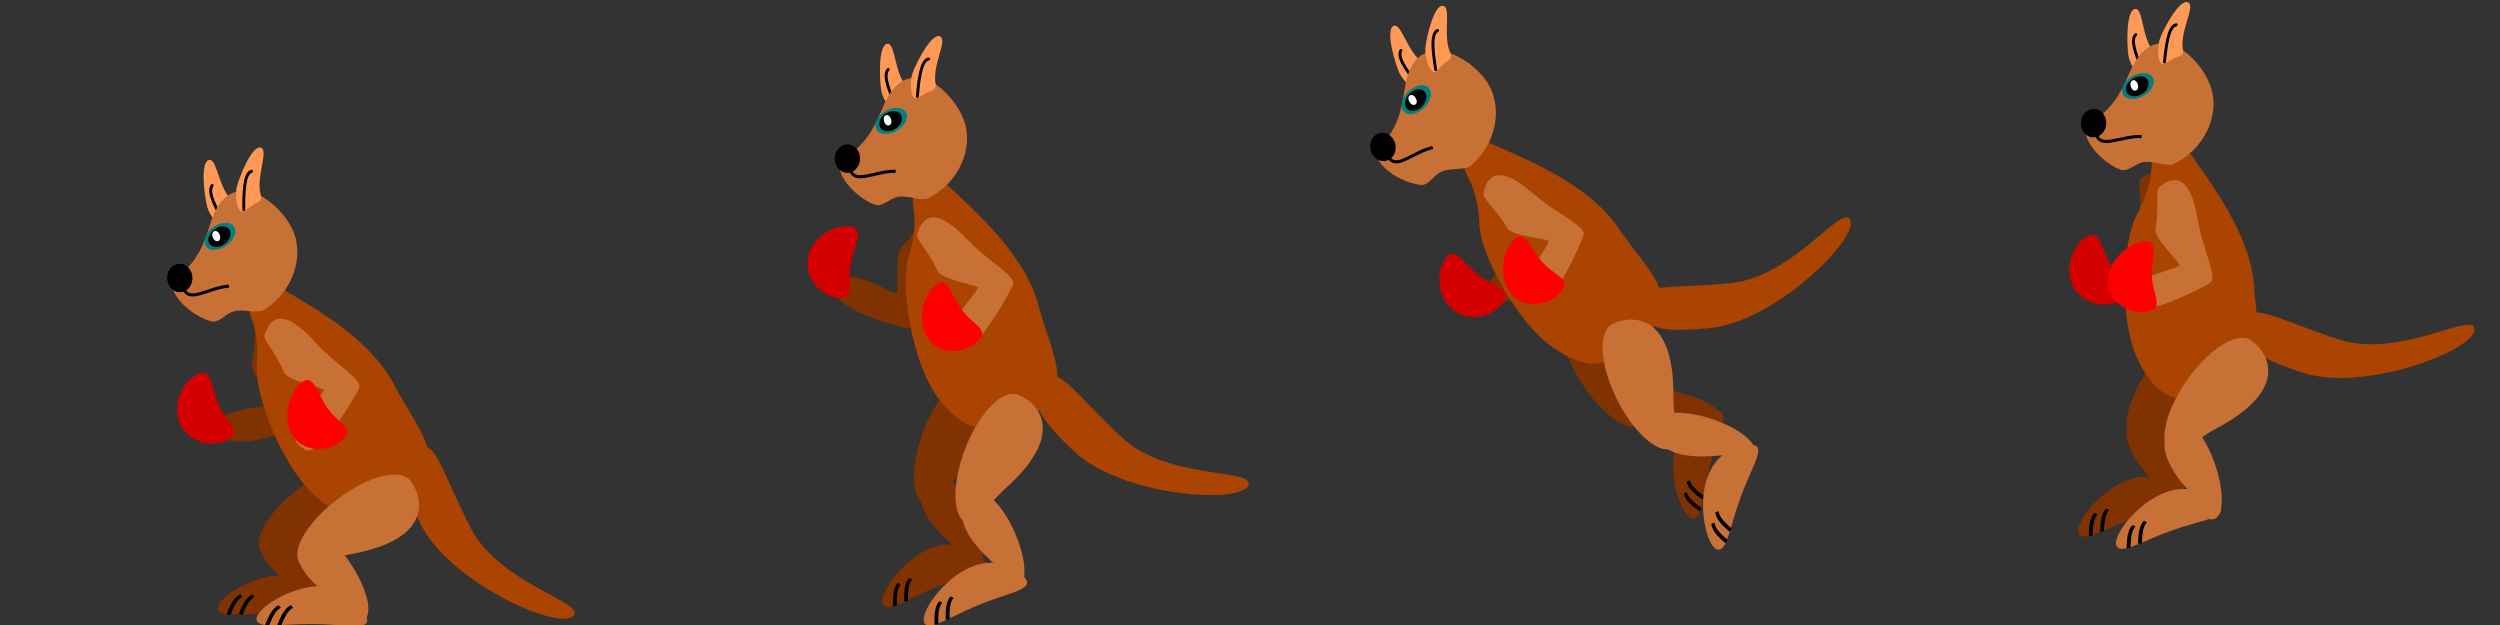 <?xml version="1.0" encoding="UTF-8" standalone="no"?>
<!-- Created with Inkscape (http://www.inkscape.org/) -->

<svg
   xmlns:dc="http://purl.org/dc/elements/1.1/"
   xmlns:cc="http://creativecommons.org/ns#"
   xmlns:rdf="http://www.w3.org/1999/02/22-rdf-syntax-ns#"
   xmlns:svg="http://www.w3.org/2000/svg"
   xmlns="http://www.w3.org/2000/svg"
   xmlns:xlink="http://www.w3.org/1999/xlink"
   xmlns:sodipodi="http://sodipodi.sourceforge.net/DTD/sodipodi-0.dtd"
   xmlns:inkscape="http://www.inkscape.org/namespaces/inkscape"
   width="512"
   height="128"
   viewBox="0 0 512 128"
   id="svg3343"
   version="1.1"
   inkscape:version="0.91 r13725"
   sodipodi:docname="kangaroo_run_128x128_final.svg"
   inkscape:export-filename="C:\dev\kelly\libgdx\kelly\resources\raw\actors\enemies\sheets\kangaroo\kangaroo_128x128.png"
   inkscape:export-xdpi="90"
   inkscape:export-ydpi="90">
  <rect x="0" y="0" width="512" height="128" fill="#333333" stroke="none"/>
  <defs
     id="defs3345">
    <linearGradient
       inkscape:collect="always"
       id="linearGradient4258">
      <stop
         id="stop4262"
         offset="0"
         style="stop-color:#ff5354;stop-opacity:1" />
      <stop
         id="stop4260"
         offset="1"
         style="stop-color:#ffe1bd;stop-opacity:1;" />
    </linearGradient>
    <linearGradient
       inkscape:collect="always"
       xlink:href="#linearGradient4258"
       id="linearGradient4600"
       x1="110.357"
       y1="872.184"
       x2="101.18"
       y2="866.562"
       gradientUnits="userSpaceOnUse"
       gradientTransform="matrix(1.071,0,0,1.72,124.964,-629.348)" />
  </defs>
  <sodipodi:namedview
     id="base"
     pagecolor="#ffffff"
     bordercolor="#666666"
     borderopacity="1.0"
     inkscape:pageopacity="0.0"
     inkscape:pageshadow="2"
     inkscape:zoom="1"
     inkscape:cx="424.22396"
     inkscape:cy="74.837196"
     inkscape:document-units="px"
     inkscape:current-layer="layer1"
     showgrid="false"
     units="px"
     showborder="true"
     inkscape:window-width="1366"
     inkscape:window-height="705"
     inkscape:window-x="-8"
     inkscape:window-y="-8"
     inkscape:window-maximized="1"
     inkscape:showpageshadow="false"
     borderlayer="true" />
  <g
     inkscape:label="Layer 1"
     inkscape:groupmode="layer"
     id="layer1"
     transform="translate(0,-924.362)">
    <path
       inkscape:transform-center-y="3.5658756"
       inkscape:transform-center-x="-19.005899"
       sodipodi:nodetypes="sssss"
       inkscape:connector-curvature="0"
       id="path4590"
       d="m 479.149,993.923 c 12.452,4.039 28.049,-6.307 27.625,-1.967 -0.423,4.34 -22.7,12.781 -35.152,8.743 -12.452,-4.039 -11.918,-6.137 -11.494,-10.477 0.423,-4.34 6.57,-0.337 19.021,3.702 z"
       style="opacity:1;fill:#aa4400;fill-opacity:1;stroke:none;stroke-width:0.407;stroke-linecap:round;stroke-miterlimit:4;stroke-dasharray:none;stroke-opacity:1" />
    <g
       inkscape:transform-center-y="1.7782634"
       inkscape:transform-center-x="7.129716"
       id="g4592"
       transform="matrix(1.412,-0.52,0.408,1.108,-64.149,-103.207)"
       style="fill:#803300;fill-opacity:1">
      <path
         sodipodi:nodetypes="cscsc"
         inkscape:connector-curvature="0"
         id="path4594"
         d="m 59.494,1047.069 c 6e-6,1.813 -3.389,0.631 -7.571,0.631 -4.181,0 -7.498,0.93 -7.498,-0.884 -5e-6,-1.813 4.619,-5.683 8.8,-5.683 4.181,0 6.269,4.122 6.269,5.936 z"
         style="opacity:1;fill:#803300;fill-opacity:1;stroke:none;stroke-width:0.5;stroke-linecap:round;stroke-miterlimit:4;stroke-dasharray:none;stroke-opacity:1" />
      <path
         sodipodi:nodetypes="cc"
         inkscape:connector-curvature="0"
         id="path4596"
         d="m 45.867,1047.953 c 0.696,-2.343 1.224,-2.933 1.73,-3.284"
         style="fill:#803300;fill-opacity:1;fill-rule:evenodd;stroke:#000000;stroke-width:0.54;stroke-linecap:butt;stroke-linejoin:miter;stroke-miterlimit:4;stroke-dasharray:none;stroke-opacity:1" />
      <path
         style="fill:#803300;fill-opacity:1;fill-rule:evenodd;stroke:#000000;stroke-width:0.54;stroke-linecap:butt;stroke-linejoin:miter;stroke-miterlimit:4;stroke-dasharray:none;stroke-opacity:1"
         d="m 47.526,1047.953 c 0.696,-2.343 1.224,-2.933 1.73,-3.284"
         id="path4598"
         inkscape:connector-curvature="0"
         sodipodi:nodetypes="cc" />
    </g>
    <path
       style="opacity:1;fill:#803300;fill-opacity:1;stroke:none;stroke-width:0.5;stroke-linecap:round;stroke-miterlimit:4;stroke-dasharray:none;stroke-opacity:1"
       d="m 446.181,1009.6 c -6.716,3.568 -7.002,6.896 -9.503,4.85 -2.501,-2.046 -0.815,-8.831 3.764,-15.156 4.579,-6.325 10.153,-9.542 12.819,-7.748 2.922,1.966 8.822,9.604 -7.081,18.053 z"
       id="path4600"
       inkscape:connector-curvature="0"
       sodipodi:nodetypes="sssss"
       inkscape:transform-center-x="5.3304801"
       inkscape:transform-center-y="6.259888" />
    <path
       inkscape:transform-center-y="5.75"
       inkscape:transform-center-x="-2.75"
       sodipodi:nodetypes="sssss"
       inkscape:connector-curvature="0"
       id="path4602"
       d="m 440.565,1022.444 c 3.707,4.086 3.367,6.444 5.276,5.644 1.909,-0.799 1.903,-5.875 -0.014,-11.337 -1.917,-5.462 -4.953,-9.028 -6.929,-8.443 -2.165,0.642 -7.111,4.461 1.666,14.135 z"
       style="opacity:1;fill:#803300;fill-opacity:1;stroke:none;stroke-width:0.5;stroke-linecap:round;stroke-miterlimit:4;stroke-dasharray:none;stroke-opacity:1" />
    <path
       style="opacity:1;fill:#aa4400;fill-opacity:1;stroke:none;stroke-width:0.407;stroke-linecap:round;stroke-miterlimit:4;stroke-dasharray:none;stroke-opacity:1"
       d="m 96.377,1032.459 c 5.946,11.662 24.289,15.38 20.92,18.148 -3.369,2.769 -25.088,-7.02 -31.034,-18.682 -5.946,-11.662 -4.084,-12.768 -0.715,-15.537 3.369,-2.769 4.882,4.409 10.828,16.07 z"
       id="path5255"
       inkscape:connector-curvature="0"
       sodipodi:nodetypes="sssss"
       inkscape:transform-center-x="-12.403024"
       inkscape:transform-center-y="13.155426" />
    <g
       inkscape:transform-center-y="2.2560253"
       inkscape:transform-center-x="6.963726"
       id="g4271"
       transform="matrix(1.386,-0.585,0.46,1.088,-362.346,-64.871)"
       style="fill:#803300;fill-opacity:1">
      <path
         sodipodi:nodetypes="cscsc"
         inkscape:connector-curvature="0"
         id="path4273"
         d="m 59.494,1047.069 c 6e-6,1.813 -3.389,0.631 -7.571,0.631 -4.181,0 -7.498,0.93 -7.498,-0.884 -5e-6,-1.813 4.619,-5.683 8.8,-5.683 4.181,0 6.269,4.122 6.269,5.936 z"
         style="opacity:1;fill:#803300;fill-opacity:1;stroke:none;stroke-width:0.5;stroke-linecap:round;stroke-miterlimit:4;stroke-dasharray:none;stroke-opacity:1" />
      <path
         sodipodi:nodetypes="cc"
         inkscape:connector-curvature="0"
         id="path4275"
         d="m 45.867,1047.953 c 0.696,-2.343 1.224,-2.933 1.73,-3.284"
         style="fill:#803300;fill-opacity:1;fill-rule:evenodd;stroke:#000000;stroke-width:0.54;stroke-linecap:butt;stroke-linejoin:miter;stroke-miterlimit:4;stroke-dasharray:none;stroke-opacity:1" />
      <path
         style="fill:#803300;fill-opacity:1;fill-rule:evenodd;stroke:#000000;stroke-width:0.54;stroke-linecap:butt;stroke-linejoin:miter;stroke-miterlimit:4;stroke-dasharray:none;stroke-opacity:1"
         d="m 47.526,1047.953 c 0.696,-2.343 1.224,-2.933 1.73,-3.284"
         id="path4277"
         inkscape:connector-curvature="0"
         sodipodi:nodetypes="cc" />
    </g>
    <path
       style="opacity:1;fill:#803300;fill-opacity:1;stroke:none;stroke-width:0.5;stroke-linecap:round;stroke-miterlimit:4;stroke-dasharray:none;stroke-opacity:1"
       d="m 197.412,1020.661 c -5.657,5.083 -5.132,8.381 -8.052,6.999 -2.92,-1.382 -2.921,-8.374 -0.003,-15.616 2.919,-7.242 7.552,-11.709 10.572,-10.611 3.31,1.203 10.878,7.192 -2.517,19.228 z"
       id="path4279"
       inkscape:connector-curvature="0"
       sodipodi:nodetypes="sssss"
       inkscape:transform-center-x="3.3539988"
       inkscape:transform-center-y="7.6577587" />
    <path
       sodipodi:nodetypes="sssss"
       inkscape:connector-curvature="0"
       id="path4281"
       d="m 194.427,1035.419 c 4.068,3.727 3.946,6.106 5.774,5.134 1.828,-0.972 1.354,-6.025 -1.058,-11.287 -2.412,-5.262 -5.764,-8.534 -7.677,-7.768 -2.097,0.839 -6.67,5.097 2.962,13.921 z"
       style="opacity:1;fill:#803300;fill-opacity:1;stroke:none;stroke-width:0.5;stroke-linecap:round;stroke-miterlimit:4;stroke-dasharray:none;stroke-opacity:1" />
    <g
       transform="matrix(1.504,0,0,1.181,-22.188,-187.402)"
       id="g4184"
       style="fill:#803300;fill-opacity:1">
      <path
         style="opacity:1;fill:#803300;fill-opacity:1;stroke:none;stroke-width:0.5;stroke-linecap:round;stroke-miterlimit:4;stroke-dasharray:none;stroke-opacity:1"
         d="m 59.494,1047.069 c 6e-6,1.813 -3.389,0.631 -7.571,0.631 -4.181,0 -7.498,0.93 -7.498,-0.884 -5e-6,-1.813 4.619,-5.683 8.8,-5.683 4.181,0 6.269,4.122 6.269,5.936 z"
         id="path4186"
         inkscape:connector-curvature="0"
         sodipodi:nodetypes="cscsc" />
      <path
         style="fill:#803300;fill-opacity:1;fill-rule:evenodd;stroke:#000000;stroke-width:0.54;stroke-linecap:butt;stroke-linejoin:miter;stroke-miterlimit:4;stroke-dasharray:none;stroke-opacity:1"
         d="m 45.867,1047.953 c 0.696,-2.343 1.224,-2.933 1.73,-3.284"
         id="path4188"
         inkscape:connector-curvature="0"
         sodipodi:nodetypes="cc" />
      <path
         sodipodi:nodetypes="cc"
         inkscape:connector-curvature="0"
         id="path4190"
         d="m 47.526,1047.953 c 0.696,-2.343 1.224,-2.933 1.73,-3.284"
         style="fill:#803300;fill-opacity:1;fill-rule:evenodd;stroke:#000000;stroke-width:0.54;stroke-linecap:butt;stroke-linejoin:miter;stroke-miterlimit:4;stroke-dasharray:none;stroke-opacity:1" />
    </g>
    <path
       inkscape:transform-center-y="3.8516551"
       inkscape:transform-center-x="7.4188668"
       sodipodi:nodetypes="sssss"
       inkscape:connector-curvature="0"
       id="path4192"
       d="m 63.944,1035.653 c -7.481,1.37 -8.76,4.456 -10.525,1.75 -1.765,-2.706 1.893,-8.664 8.171,-13.308 6.277,-4.644 12.563,-6.025 14.562,-3.508 2.191,2.758 5.505,11.822 -12.208,15.067 z"
       style="opacity:1;fill:#803300;fill-opacity:1;stroke:none;stroke-width:0.5;stroke-linecap:round;stroke-miterlimit:4;stroke-dasharray:none;stroke-opacity:1" />
    <path
       style="opacity:1;fill:#803300;fill-opacity:1;stroke:none;stroke-width:0.5;stroke-linecap:round;stroke-miterlimit:4;stroke-dasharray:none;stroke-opacity:1"
       d="m 60.343,1044.683 c 4.561,3.105 4.782,5.476 6.451,4.252 1.669,-1.224 0.475,-6.157 -2.667,-11.018 -3.142,-4.861 -6.929,-7.618 -8.713,-6.586 -1.955,1.131 -5.869,6.002 4.929,13.352 z"
       id="path4194"
       inkscape:connector-curvature="0"
       sodipodi:nodetypes="sssss" />
    <path
       sodipodi:nodetypes="ssssssss"
       inkscape:connector-curvature="0"
       id="path5217"
       d="m 60.171,998.442 c 0.615,5.984 3.365,12.454 1.84,13.259 -1.22,0.644 -14.119,4.971 -15.972,2.178 -0.177,-0.268 -1.603,-3.353 0.275,-4.453 3.022,-1.77 9.962,-1.834 9.651,-2.502 -0.844,-1.813 -4.876,-6.466 -4.416,-8.407 1.004,-4.237 0.273,-7.905 1.288,-8.441 1.525,-0.805 6.106,-3.579 7.334,8.366 z"
       style="opacity:1;fill:#803300;fill-opacity:1;stroke:none;stroke-width:0.5;stroke-linecap:round;stroke-miterlimit:4;stroke-dasharray:none;stroke-opacity:1" />
    <path
       sodipodi:nodetypes="sssss"
       inkscape:connector-curvature="0"
       id="path5219"
       d="m 44.926,1007.546 c 1.725,3.707 4.789,5.275 1.647,6.934 -3.142,1.659 -7.938,0.448 -9.664,-3.259 -1.725,-3.707 0.273,-8.505 3.416,-10.164 3.142,-1.659 2.876,2.783 4.601,6.489 z"
       style="opacity:1;fill:#d40000;fill-opacity:1;stroke:none;stroke-width:0.737;stroke-linecap:round;stroke-miterlimit:4;stroke-dasharray:none;stroke-opacity:1" />
    <path
       style="opacity:1;fill:#aa4400;fill-opacity:1;stroke:none;stroke-width:0.5;stroke-linecap:round;stroke-miterlimit:4;stroke-dasharray:none;stroke-opacity:1"
       d="m 81.047,1003.82 c 6.186,11.172 10.328,13.993 2.468,22.946 -7.623,4.41 -11.462,5.206 -18.082,-0.072 -7.652,-6.1 -13.269,-21.709 -12.841,-27.188 1.079,-13.814 -6.075,-10.269 3.092,-17.207 8.64,5.034 20.652,11.652 25.362,21.52 z"
       id="path5200"
       inkscape:connector-curvature="0"
       sodipodi:nodetypes="ccsscc" />
    <g
       id="g4196"
       transform="matrix(1.109,0,0,1.181,-7.097,-166.478)">
      <path
         sodipodi:nodetypes="cscsc"
         inkscape:connector-curvature="0"
         id="path5180"
         d="m 49.432,958.565 c 0.402,1.266 -0.2,0.596 -1.28,3.609 -0.654,1.824 -2.98,-0.896 -3.477,-2.623 -0.498,-1.726 -1.345,-7.632 0.255,-8.139 1.6,-0.507 1.825,5.231 4.503,7.153 z"
         style="opacity:1;fill:#ff9955;fill-opacity:1;stroke:none;stroke-width:0.41;stroke-miterlimit:4;stroke-dasharray:none;stroke-opacity:1" />
      <path
         sodipodi:nodetypes="cc"
         inkscape:connector-curvature="0"
         id="path5182"
         d="m 47.797,962.22 c -1.169,-1.933 -3.263,-5.238 -2.203,-6.396"
         style="fill:#ff9955;fill-opacity:1;fill-rule:evenodd;stroke:#000000;stroke-width:0.536;stroke-linecap:round;stroke-linejoin:miter;stroke-miterlimit:4;stroke-dasharray:none;stroke-opacity:1" />
      <path
         sodipodi:nodetypes="sssssss"
         inkscape:connector-curvature="0"
         id="path4391"
         d="m 38.784,972.037 c -1.97,1.405 1.745,5.99 6.571,7.329 1.516,0.421 2.699,-1.394 4.276,-1.735 1.978,-0.428 4.3,0.472 5.531,-0.24 5.331,-3.084 7.636,-9.42 5.147,-14.151 -2.489,-4.731 -10.342,-10.183 -14.159,-2.981 -1.674,3.158 -1.699,7.736 -7.364,11.777 z"
         style="opacity:1;fill:#c87137;fill-opacity:1;stroke:none;stroke-width:0.5;stroke-linecap:round;stroke-miterlimit:4;stroke-dasharray:none;stroke-opacity:1" />
      <g
         transform="matrix(0.921,-0.533,0.508,0.966,-483.813,72.964)"
         id="g5141">
        <ellipse
           style="opacity:1;fill:#008080;fill-opacity:1;stroke:none;stroke-width:1;stroke-miterlimit:4;stroke-dasharray:none;stroke-opacity:1"
           id="ellipse5254"
           cx="51.537"
           cy="951.501"
           rx="2.916"
           ry="1.835" />
        <ellipse
           ry="1.455"
           rx="2.081"
           cy="951.501"
           cx="51.428"
           id="ellipse5256"
           style="opacity:1;fill:#000000;fill-opacity:1;stroke:none;stroke-width:1;stroke-miterlimit:4;stroke-dasharray:none;stroke-opacity:1" />
        <ellipse
           style="opacity:1;fill:#ffffff;fill-opacity:1;stroke:none;stroke-width:1;stroke-miterlimit:4;stroke-dasharray:none;stroke-opacity:1"
           id="ellipse5258"
           cx="50.992"
           cy="951.153"
           rx="0.628"
           ry="0.854" />
      </g>
      <ellipse
         transform="matrix(0.866,-0.501,0.466,0.885,0,0)"
         ry="2.182"
         rx="2.09"
         cy="861.579"
         cx="-417.892"
         id="path5146"
         style="opacity:1;fill:#000000;fill-opacity:1;stroke:#000000;stroke-width:0.539;stroke-linecap:round;stroke-miterlimit:4;stroke-dasharray:none;stroke-opacity:1" />
      <path
         style="opacity:1;fill:#ff9955;fill-opacity:1;stroke:none;stroke-width:0.41;stroke-miterlimit:4;stroke-dasharray:none;stroke-opacity:1"
         d="m 54.67,957.844 c -0.313,1.294 -0.475,0.389 -2.935,2.313 -1.49,1.165 -2.047,-2.441 -1.577,-4.176 0.47,-1.735 2.796,-7.186 4.405,-6.707 1.608,0.479 -1.157,5.436 0.108,8.571 z"
         id="path5294"
         inkscape:connector-curvature="0"
         sodipodi:nodetypes="cscsc" />
      <path
         style="fill:none;fill-opacity:1;fill-rule:evenodd;stroke:#000000;stroke-width:0.536;stroke-linecap:round;stroke-linejoin:miter;stroke-miterlimit:4;stroke-dasharray:none;stroke-opacity:1"
         d="m 51.413,959.996 c 0.011,-2.289 -0.05,-6.257 1.438,-6.631"
         id="path5296"
         inkscape:connector-curvature="0"
         sodipodi:nodetypes="cc" />
      <path
         sodipodi:nodetypes="cc"
         inkscape:connector-curvature="0"
         id="path5198"
         d="m 40.431,973.967 c 1.174,2.115 4.575,-0.435 8.249,-0.691"
         style="fill:none;fill-rule:evenodd;stroke:#000000;stroke-width:0.539;stroke-linecap:butt;stroke-linejoin:miter;stroke-miterlimit:4;stroke-dasharray:none;stroke-opacity:1" />
    </g>
    <path
       style="opacity:1;fill:#c87137;fill-opacity:1;stroke:none;stroke-width:0.5;stroke-linecap:round;stroke-miterlimit:4;stroke-dasharray:none;stroke-opacity:1"
       d="m 64.544,994.441 c 3.913,4.357 9.709,7.624 9.027,9.324 -0.546,1.36 -7.744,13.753 -10.747,12.804 -0.288,-0.091 -3.137,-1.569 -2.36,-3.75 1.25,-3.508 6.429,-8.366 5.81,-8.685 -1.68,-0.865 -7.392,-1.791 -8.166,-3.66 -1.689,-4.082 -4.352,-6.508 -3.898,-7.64 0.682,-1.7 2.525,-7.09 10.335,1.607 z"
       id="path5203"
       inkscape:connector-curvature="0"
       sodipodi:nodetypes="ssssssss" />
    <path
       style="opacity:1;fill:#ff0000;fill-opacity:1;stroke:none;stroke-width:0.737;stroke-linecap:round;stroke-miterlimit:4;stroke-dasharray:none;stroke-opacity:1"
       d="m 67.163,1008.097 c 2.339,3.208 5.574,3.946 2.855,6.42 -2.719,2.474 -7.556,2.547 -9.895,-0.661 -2.339,-3.208 -1.295,-8.482 1.424,-10.956 2.719,-2.474 3.277,1.989 5.616,5.197 z"
       id="path5207"
       inkscape:connector-curvature="0"
       sodipodi:nodetypes="sssss" />
    <g
       id="g4179"
       transform="matrix(1.504,0,0,1.181,-14.289,-185.188)">
      <path
         sodipodi:nodetypes="cscsc"
         inkscape:connector-curvature="0"
         id="path5224"
         d="m 59.494,1047.069 c 6e-6,1.813 -3.389,0.631 -7.571,0.631 -4.181,0 -7.498,0.93 -7.498,-0.884 -5e-6,-1.813 4.619,-5.683 8.8,-5.683 4.181,0 6.269,4.122 6.269,5.936 z"
         style="opacity:1;fill:#c87137;fill-opacity:1;stroke:none;stroke-width:0.5;stroke-linecap:round;stroke-miterlimit:4;stroke-dasharray:none;stroke-opacity:1" />
      <path
         sodipodi:nodetypes="cc"
         inkscape:connector-curvature="0"
         id="path5227"
         d="m 45.867,1047.953 c 0.696,-2.343 1.224,-2.933 1.73,-3.284"
         style="fill:none;fill-rule:evenodd;stroke:#000000;stroke-width:0.54;stroke-linecap:butt;stroke-linejoin:miter;stroke-miterlimit:4;stroke-dasharray:none;stroke-opacity:1" />
      <path
         style="fill:none;fill-rule:evenodd;stroke:#000000;stroke-width:0.54;stroke-linecap:butt;stroke-linejoin:miter;stroke-miterlimit:4;stroke-dasharray:none;stroke-opacity:1"
         d="m 47.526,1047.953 c 0.696,-2.343 1.224,-2.933 1.73,-3.284"
         id="path5229"
         inkscape:connector-curvature="0"
         sodipodi:nodetypes="cc" />
    </g>
    <path
       style="opacity:1;fill:#c87137;fill-opacity:1;stroke:none;stroke-width:0.5;stroke-linecap:round;stroke-miterlimit:4;stroke-dasharray:none;stroke-opacity:1"
       d="m 71.844,1037.867 c -7.481,1.37 -8.76,4.456 -10.525,1.75 -1.765,-2.706 1.893,-8.664 8.171,-13.308 6.277,-4.644 12.563,-6.025 14.562,-3.509 2.191,2.758 5.505,11.822 -12.208,15.067 z"
       id="path6099"
       inkscape:connector-curvature="0"
       sodipodi:nodetypes="sssss"
       inkscape:transform-center-x="7.4188667"
       inkscape:transform-center-y="3.8516758" />
    <path
       sodipodi:nodetypes="sssss"
       inkscape:connector-curvature="0"
       id="path6102"
       d="m 68.243,1046.897 c 4.561,3.105 4.782,5.476 6.451,4.252 1.669,-1.224 0.475,-6.157 -2.667,-11.018 -3.142,-4.861 -6.929,-7.618 -8.713,-6.586 -1.955,1.131 -5.869,6.002 4.929,13.352 z"
       style="opacity:1;fill:#c87137;fill-opacity:1;stroke:none;stroke-width:0.5;stroke-linecap:round;stroke-miterlimit:4;stroke-dasharray:none;stroke-opacity:1" />
    <g
       id="g4625"
       inkscape:transform-center-x="9.4220497"
       inkscape:transform-center-y="6.1390336"
       transform="matrix(0.933,0.361,-0.361,0.933,364.24,-2.64)">
      <path
         inkscape:transform-center-y="-28.63372"
         inkscape:transform-center-x="23.929066"
         sodipodi:nodetypes="ssssssss"
         inkscape:connector-curvature="0"
         id="path4223"
         d="m 193.634,977.825 c -0.696,5.976 0.587,12.887 -1.077,13.343 -1.331,0.365 -14.861,1.794 -16.065,-1.334 -0.115,-0.3 -0.839,-3.62 1.233,-4.287 3.334,-1.073 10.123,0.368 9.964,-0.352 -0.431,-1.953 -3.359,-7.369 -2.49,-9.164 1.898,-3.919 1.979,-7.658 3.087,-7.961 1.663,-0.456 6.737,-2.171 5.348,9.756 z"
         style="opacity:1;fill:#803300;fill-opacity:1;stroke:none;stroke-width:0.5;stroke-linecap:round;stroke-miterlimit:4;stroke-dasharray:none;stroke-opacity:1" />
      <path
         inkscape:transform-center-y="-25.049419"
         inkscape:transform-center-x="35.709072"
         sodipodi:nodetypes="sssss"
         inkscape:connector-curvature="0"
         id="path4225"
         d="m 176.779,983.41 c 0.881,3.992 3.532,6.187 0.105,7.126 -3.427,0.939 -7.847,-1.283 -8.728,-5.275 -0.881,-3.992 2.11,-8.244 5.537,-9.182 3.427,-0.939 2.205,3.34 3.086,7.332 z"
         style="opacity:1;fill:#d40000;fill-opacity:1;stroke:none;stroke-width:0.737;stroke-linecap:round;stroke-miterlimit:4;stroke-dasharray:none;stroke-opacity:1" />
    </g>
    <path
       sodipodi:nodetypes="ccsscc"
       inkscape:connector-curvature="0"
       id="path4227"
       d="m 212.85,987.598 c 3.618,12.247 7.051,15.898 -2.562,22.936 -8.398,2.654 -12.317,2.599 -17.637,-3.988 -6.149,-7.613 -8.25,-24.068 -6.645,-29.324 4.046,-13.252 -3.705,-11.341 6.747,-16.128 7.344,6.786 17.637,15.85 20.097,26.504 z"
       style="opacity:1;fill:#aa4400;fill-opacity:1;stroke:none;stroke-width:0.5;stroke-linecap:round;stroke-miterlimit:4;stroke-dasharray:none;stroke-opacity:1"
       inkscape:transform-center-x="7.9920945"
       inkscape:transform-center-y="-21.76253" />
    <g
       transform="matrix(1.104,0.102,-0.108,1.176,234.791,-190.104)"
       id="g4229"
       inkscape:transform-center-x="5.380854"
       inkscape:transform-center-y="-11.372414">
      <path
         style="opacity:1;fill:#ff9955;fill-opacity:1;stroke:none;stroke-width:0.41;stroke-miterlimit:4;stroke-dasharray:none;stroke-opacity:1"
         d="m 49.432,958.565 c 0.402,1.266 -0.2,0.596 -1.28,3.609 -0.654,1.824 -2.98,-0.896 -3.477,-2.623 -0.498,-1.726 -1.345,-7.632 0.255,-8.139 1.6,-0.507 1.825,5.231 4.503,7.153 z"
         id="path4231"
         inkscape:connector-curvature="0"
         sodipodi:nodetypes="cscsc" />
      <path
         style="fill:#ff9955;fill-opacity:1;fill-rule:evenodd;stroke:#000000;stroke-width:0.536;stroke-linecap:round;stroke-linejoin:miter;stroke-miterlimit:4;stroke-dasharray:none;stroke-opacity:1"
         d="m 47.797,962.22 c -1.169,-1.933 -3.263,-5.238 -2.203,-6.396"
         id="path4233"
         inkscape:connector-curvature="0"
         sodipodi:nodetypes="cc" />
      <path
         style="opacity:1;fill:#c87137;fill-opacity:1;stroke:none;stroke-width:0.5;stroke-linecap:round;stroke-miterlimit:4;stroke-dasharray:none;stroke-opacity:1"
         d="m 38.784,972.037 c -1.97,1.405 1.745,5.99 6.571,7.329 1.516,0.421 2.699,-1.394 4.276,-1.735 1.978,-0.428 4.3,0.472 5.531,-0.24 5.331,-3.084 7.636,-9.42 5.147,-14.151 -2.489,-4.731 -10.342,-10.183 -14.159,-2.981 -1.674,3.158 -1.699,7.736 -7.364,11.777 z"
         id="path4235"
         inkscape:connector-curvature="0"
         sodipodi:nodetypes="sssssss" />
      <g
         id="g4237"
         transform="matrix(0.921,-0.533,0.508,0.966,-483.813,72.964)">
        <ellipse
           ry="1.835"
           rx="2.916"
           cy="951.501"
           cx="51.537"
           id="ellipse4239"
           style="opacity:1;fill:#008080;fill-opacity:1;stroke:none;stroke-width:1;stroke-miterlimit:4;stroke-dasharray:none;stroke-opacity:1" />
        <ellipse
           style="opacity:1;fill:#000000;fill-opacity:1;stroke:none;stroke-width:1;stroke-miterlimit:4;stroke-dasharray:none;stroke-opacity:1"
           id="ellipse4241"
           cx="51.428"
           cy="951.501"
           rx="2.081"
           ry="1.455" />
        <ellipse
           ry="0.854"
           rx="0.628"
           cy="951.153"
           cx="50.992"
           id="ellipse4243"
           style="opacity:1;fill:#ffffff;fill-opacity:1;stroke:none;stroke-width:1;stroke-miterlimit:4;stroke-dasharray:none;stroke-opacity:1" />
      </g>
      <ellipse
         style="opacity:1;fill:#000000;fill-opacity:1;stroke:#000000;stroke-width:0.539;stroke-linecap:round;stroke-miterlimit:4;stroke-dasharray:none;stroke-opacity:1"
         id="ellipse4245"
         cx="-417.892"
         cy="861.579"
         rx="2.09"
         ry="2.182"
         transform="matrix(0.866,-0.501,0.466,0.885,0,0)" />
      <path
         sodipodi:nodetypes="cscsc"
         inkscape:connector-curvature="0"
         id="path4247"
         d="m 54.67,957.844 c -0.313,1.294 -0.475,0.389 -2.935,2.313 -1.49,1.165 -2.047,-2.441 -1.577,-4.176 0.47,-1.735 2.796,-7.186 4.405,-6.707 1.608,0.479 -1.157,5.436 0.108,8.571 z"
         style="opacity:1;fill:#ff9955;fill-opacity:1;stroke:none;stroke-width:0.41;stroke-miterlimit:4;stroke-dasharray:none;stroke-opacity:1" />
      <path
         sodipodi:nodetypes="cc"
         inkscape:connector-curvature="0"
         id="path4249"
         d="m 51.413,959.996 c 0.011,-2.289 -0.05,-6.257 1.438,-6.631"
         style="fill:none;fill-opacity:1;fill-rule:evenodd;stroke:#000000;stroke-width:0.536;stroke-linecap:round;stroke-linejoin:miter;stroke-miterlimit:4;stroke-dasharray:none;stroke-opacity:1" />
      <path
         style="fill:none;fill-rule:evenodd;stroke:#000000;stroke-width:0.539;stroke-linecap:butt;stroke-linejoin:miter;stroke-miterlimit:4;stroke-dasharray:none;stroke-opacity:1"
         d="m 40.431,973.967 c 1.174,2.115 4.575,-0.435 8.249,-0.691"
         id="path4251"
         inkscape:connector-curvature="0"
         sodipodi:nodetypes="cc" />
    </g>
    <g
       id="g4651"
       inkscape:transform-center-x="-5.8478788"
       inkscape:transform-center-y="10.438113"
       transform="matrix(0.904,0.427,-0.427,0.904,433.45,11.069)">
      <path
         inkscape:transform-center-y="-25.985009"
         inkscape:transform-center-x="11.706814"
         style="opacity:1;fill:#c87137;fill-opacity:1;stroke:none;stroke-width:0.5;stroke-linecap:round;stroke-miterlimit:4;stroke-dasharray:none;stroke-opacity:1"
         d="m 198.409,970.948 c 5.457,2.125 12.103,2.427 12.261,4.252 0.126,1.46 -0.711,15.767 -3.82,16.274 -0.298,0.048 -3.508,0.014 -3.797,-2.283 -0.466,-3.695 1.967,-10.366 1.27,-10.371 -1.889,-0.015 -7.406,1.734 -8.939,0.414 -3.348,-2.882 -6.819,-3.846 -6.924,-5.061 -0.158,-1.825 -0.943,-7.467 9.949,-3.225 z"
         id="path4253"
         inkscape:connector-curvature="0"
         sodipodi:nodetypes="ssssssss" />
      <path
         inkscape:transform-center-y="-19.47593"
         inkscape:transform-center-x="15.267769"
         style="opacity:1;fill:#ff0000;fill-opacity:1;stroke:none;stroke-width:0.737;stroke-linecap:round;stroke-miterlimit:4;stroke-dasharray:none;stroke-opacity:1"
         d="m 203.592,984.495 c 3.534,1.809 6.755,1.009 5.442,4.443 -1.312,3.434 -5.596,5.68 -9.13,3.872 -3.534,-1.808 -4.981,-6.987 -3.669,-10.421 1.312,-3.434 3.822,0.298 7.356,2.106 z"
         id="path4255"
         inkscape:connector-curvature="0"
         sodipodi:nodetypes="sssss" />
    </g>
    <g
       transform="matrix(1.386,-0.585,0.46,1.088,-353.846,-61.121)"
       id="g4257"
       inkscape:transform-center-x="6.963726"
       inkscape:transform-center-y="2.2560253">
      <path
         style="opacity:1;fill:#c87137;fill-opacity:1;stroke:none;stroke-width:0.5;stroke-linecap:round;stroke-miterlimit:4;stroke-dasharray:none;stroke-opacity:1"
         d="m 59.494,1047.069 c 6e-6,1.813 -3.389,0.631 -7.571,0.631 -4.181,0 -7.498,0.93 -7.498,-0.884 -5e-6,-1.813 4.619,-5.683 8.8,-5.683 4.181,0 6.269,4.122 6.269,5.936 z"
         id="path4259"
         inkscape:connector-curvature="0"
         sodipodi:nodetypes="cscsc" />
      <path
         style="fill:none;fill-rule:evenodd;stroke:#000000;stroke-width:0.54;stroke-linecap:butt;stroke-linejoin:miter;stroke-miterlimit:4;stroke-dasharray:none;stroke-opacity:1"
         d="m 45.867,1047.953 c 0.696,-2.343 1.224,-2.933 1.73,-3.284"
         id="path4261"
         inkscape:connector-curvature="0"
         sodipodi:nodetypes="cc" />
      <path
         sodipodi:nodetypes="cc"
         inkscape:connector-curvature="0"
         id="path4263"
         d="m 47.526,1047.953 c 0.696,-2.343 1.224,-2.933 1.73,-3.284"
         style="fill:none;fill-rule:evenodd;stroke:#000000;stroke-width:0.54;stroke-linecap:butt;stroke-linejoin:miter;stroke-miterlimit:4;stroke-dasharray:none;stroke-opacity:1" />
    </g>
    <path
       inkscape:transform-center-y="7.6577587"
       inkscape:transform-center-x="3.3539988"
       sodipodi:nodetypes="sssss"
       inkscape:connector-curvature="0"
       id="path4265"
       d="m 205.912,1024.411 c -5.657,5.083 -5.132,8.381 -8.052,6.999 -2.92,-1.382 -2.921,-8.374 -0.003,-15.616 2.919,-7.242 7.552,-11.709 10.572,-10.611 3.31,1.203 10.878,7.192 -2.517,19.228 z"
       style="opacity:1;fill:#c87137;fill-opacity:1;stroke:none;stroke-width:0.5;stroke-linecap:round;stroke-miterlimit:4;stroke-dasharray:none;stroke-opacity:1" />
    <path
       style="opacity:1;fill:#c87137;fill-opacity:1;stroke:none;stroke-width:0.5;stroke-linecap:round;stroke-miterlimit:4;stroke-dasharray:none;stroke-opacity:1"
       d="m 202.927,1039.169 c 4.068,3.727 3.946,6.106 5.774,5.134 1.828,-0.972 1.354,-6.025 -1.058,-11.287 -2.412,-5.262 -5.764,-8.534 -7.677,-7.768 -2.097,0.839 -6.67,5.097 2.962,13.921 z"
       id="path4267"
       inkscape:connector-curvature="0"
       sodipodi:nodetypes="sssss" />
    <g
       style="fill:#803300;fill-opacity:1"
       transform="matrix(0.356,-1.462,1.147,0.279,-870.034,803.419)"
       id="g4345"
       inkscape:transform-center-x="2.6376656"
       inkscape:transform-center-y="7.809497">
      <path
         style="opacity:1;fill:#803300;fill-opacity:1;stroke:none;stroke-width:0.5;stroke-linecap:round;stroke-miterlimit:4;stroke-dasharray:none;stroke-opacity:1"
         d="m 59.494,1047.069 c 6e-6,1.813 -3.389,0.631 -7.571,0.631 -4.181,0 -7.498,0.93 -7.498,-0.884 -5e-6,-1.813 4.619,-5.683 8.8,-5.683 4.181,0 6.269,4.122 6.269,5.936 z"
         id="path4347"
         inkscape:connector-curvature="0"
         sodipodi:nodetypes="cscsc" />
      <path
         style="fill:#803300;fill-opacity:1;fill-rule:evenodd;stroke:#000000;stroke-width:0.54;stroke-linecap:butt;stroke-linejoin:miter;stroke-miterlimit:4;stroke-dasharray:none;stroke-opacity:1"
         d="m 45.867,1047.953 c 0.696,-2.343 1.224,-2.933 1.73,-3.284"
         id="path4349"
         inkscape:connector-curvature="0"
         sodipodi:nodetypes="cc" />
      <path
         sodipodi:nodetypes="cc"
         inkscape:connector-curvature="0"
         id="path4351"
         d="m 47.526,1047.953 c 0.696,-2.343 1.224,-2.933 1.73,-3.284"
         style="fill:#803300;fill-opacity:1;fill-rule:evenodd;stroke:#000000;stroke-width:0.54;stroke-linecap:butt;stroke-linejoin:miter;stroke-miterlimit:4;stroke-dasharray:none;stroke-opacity:1" />
    </g>
    <path
       inkscape:transform-center-y="7.8767228"
       inkscape:transform-center-x="-3.0426168"
       sodipodi:nodetypes="sssss"
       inkscape:connector-curvature="0"
       id="path4353"
       d="m 335.255,1000.872 c 0.71,7.572 3.672,9.116 0.821,10.637 -2.85,1.521 -8.465,-2.645 -12.542,-9.304 -4.076,-6.66 -4.902,-13.043 -2.22,-14.813 2.939,-1.941 12.258,-4.449 13.94,13.48 z"
       style="opacity:1;fill:#803300;fill-opacity:1;stroke:none;stroke-width:0.5;stroke-linecap:round;stroke-miterlimit:4;stroke-dasharray:none;stroke-opacity:1" />
    <path
       style="opacity:1;fill:#803300;fill-opacity:1;stroke:none;stroke-width:0.5;stroke-linecap:round;stroke-miterlimit:4;stroke-dasharray:none;stroke-opacity:1"
       d="m 345.327,1012.064 c 5.417,-1.045 7.255,0.47 7.564,-1.577 0.309,-2.047 -4.031,-4.678 -9.695,-5.877 -5.663,-1.199 -10.288,-0.457 -10.813,1.535 -0.576,2.184 0.118,8.393 12.944,5.918 z"
       id="path4355"
       inkscape:connector-curvature="0"
       sodipodi:nodetypes="sssss" />
    <g
       id="g4633"
       inkscape:transform-center-x="-3.1780638"
       inkscape:transform-center-y="11.740791"
       transform="matrix(0.93,-0.367,0.367,0.93,-332.022,178.702)">
      <g
         id="g4637"
         inkscape:transform-center-x="4.25"
         inkscape:transform-center-y="10.25">
        <path
           inkscape:transform-center-y="-19.259494"
           inkscape:transform-center-x="29.355513"
           sodipodi:nodetypes="ssssssss"
           inkscape:connector-curvature="0"
           id="path4359"
           d="m 310.403,968.716 c 1.319,5.87 4.814,11.968 3.395,12.948 -1.136,0.784 -13.432,6.607 -15.602,4.052 -0.208,-0.245 -1.988,-3.139 -0.253,-4.454 2.791,-2.115 9.675,-2.999 9.287,-3.627 -1.053,-1.701 -5.607,-5.844 -5.38,-7.825 0.496,-4.326 -0.664,-7.882 0.281,-8.534 1.419,-0.98 5.64,-4.276 8.272,7.44 z"
           style="opacity:1;fill:#803300;fill-opacity:1;stroke:none;stroke-width:0.5;stroke-linecap:round;stroke-miterlimit:4;stroke-dasharray:none;stroke-opacity:1" />
        <path
           inkscape:transform-center-y="-12.215564"
           inkscape:transform-center-x="41.144596"
           sodipodi:nodetypes="sssss"
           inkscape:connector-curvature="0"
           id="path4361"
           d="m 296.342,979.559 c 2.152,3.477 5.379,4.671 2.455,6.69 -2.924,2.019 -7.83,1.383 -9.981,-2.093 -2.152,-3.477 -0.735,-8.478 2.189,-10.496 2.924,-2.019 3.185,2.423 5.337,5.899 z"
           style="opacity:1;fill:#d40000;fill-opacity:1;stroke:none;stroke-width:0.737;stroke-linecap:round;stroke-miterlimit:4;stroke-dasharray:none;stroke-opacity:1" />
      </g>
    </g>
    <path
       inkscape:transform-center-y="-16.444541"
       inkscape:transform-center-x="14.926579"
       style="opacity:1;fill:#aa4400;fill-opacity:1;stroke:none;stroke-width:0.5;stroke-linecap:round;stroke-miterlimit:4;stroke-dasharray:none;stroke-opacity:1"
       d="m 331.769,971.587 c 7.464,10.362 11.91,12.673 5.165,22.493 -7.048,5.281 -10.765,6.525 -17.964,2.067 -8.32,-5.152 -15.743,-19.987 -15.966,-25.478 -0.562,-13.844 -7.247,-9.478 1.035,-17.452 9.175,3.977 21.886,9.128 27.73,18.369 z"
       id="path4363"
       inkscape:connector-curvature="0"
       sodipodi:nodetypes="ccsscc" />
    <g
       inkscape:transform-center-y="-10.057884"
       inkscape:transform-center-x="6.4718184"
       id="g4365"
       transform="matrix(1.096,-0.17,0.181,1.167,63.916,-172.977)">
      <path
         sodipodi:nodetypes="cscsc"
         inkscape:connector-curvature="0"
         id="path4367"
         d="m 49.432,958.565 c 0.402,1.266 -0.2,0.596 -1.28,3.609 -0.654,1.824 -2.98,-0.896 -3.477,-2.623 -0.498,-1.726 -1.345,-7.632 0.255,-8.139 1.6,-0.507 1.825,5.231 4.503,7.153 z"
         style="opacity:1;fill:#ff9955;fill-opacity:1;stroke:none;stroke-width:0.41;stroke-miterlimit:4;stroke-dasharray:none;stroke-opacity:1" />
      <path
         sodipodi:nodetypes="cc"
         inkscape:connector-curvature="0"
         id="path4369"
         d="m 47.797,962.22 c -1.169,-1.933 -3.263,-5.238 -2.203,-6.396"
         style="fill:#ff9955;fill-opacity:1;fill-rule:evenodd;stroke:#000000;stroke-width:0.536;stroke-linecap:round;stroke-linejoin:miter;stroke-miterlimit:4;stroke-dasharray:none;stroke-opacity:1" />
      <path
         sodipodi:nodetypes="sssssss"
         inkscape:connector-curvature="0"
         id="path4371"
         d="m 38.784,972.037 c -1.97,1.405 1.745,5.99 6.571,7.329 1.516,0.421 2.699,-1.394 4.276,-1.735 1.978,-0.428 4.3,0.472 5.531,-0.24 5.331,-3.084 7.636,-9.42 5.147,-14.151 -2.489,-4.731 -10.342,-10.183 -14.159,-2.981 -1.674,3.158 -1.699,7.736 -7.364,11.777 z"
         style="opacity:1;fill:#c87137;fill-opacity:1;stroke:none;stroke-width:0.5;stroke-linecap:round;stroke-miterlimit:4;stroke-dasharray:none;stroke-opacity:1" />
      <g
         transform="matrix(0.921,-0.533,0.508,0.966,-483.813,72.964)"
         id="g4373">
        <ellipse
           style="opacity:1;fill:#008080;fill-opacity:1;stroke:none;stroke-width:1;stroke-miterlimit:4;stroke-dasharray:none;stroke-opacity:1"
           id="ellipse4375"
           cx="51.537"
           cy="951.501"
           rx="2.916"
           ry="1.835" />
        <ellipse
           ry="1.455"
           rx="2.081"
           cy="951.501"
           cx="51.428"
           id="ellipse4377"
           style="opacity:1;fill:#000000;fill-opacity:1;stroke:none;stroke-width:1;stroke-miterlimit:4;stroke-dasharray:none;stroke-opacity:1" />
        <ellipse
           style="opacity:1;fill:#ffffff;fill-opacity:1;stroke:none;stroke-width:1;stroke-miterlimit:4;stroke-dasharray:none;stroke-opacity:1"
           id="ellipse4379"
           cx="50.992"
           cy="951.153"
           rx="0.628"
           ry="0.854" />
      </g>
      <ellipse
         transform="matrix(0.866,-0.501,0.466,0.885,0,0)"
         ry="2.182"
         rx="2.09"
         cy="861.579"
         cx="-417.892"
         id="ellipse4381"
         style="opacity:1;fill:#000000;fill-opacity:1;stroke:#000000;stroke-width:0.539;stroke-linecap:round;stroke-miterlimit:4;stroke-dasharray:none;stroke-opacity:1" />
      <path
         style="opacity:1;fill:#ff9955;fill-opacity:1;stroke:none;stroke-width:0.41;stroke-miterlimit:4;stroke-dasharray:none;stroke-opacity:1"
         d="m 54.67,957.844 c -0.313,1.294 -0.475,0.389 -2.935,2.313 -1.49,1.165 -2.047,-2.441 -1.577,-4.176 0.47,-1.735 2.796,-7.186 4.405,-6.707 1.608,0.479 -1.157,5.436 0.108,8.571 z"
         id="path4383"
         inkscape:connector-curvature="0"
         sodipodi:nodetypes="cscsc" />
      <path
         style="fill:none;fill-opacity:1;fill-rule:evenodd;stroke:#000000;stroke-width:0.536;stroke-linecap:round;stroke-linejoin:miter;stroke-miterlimit:4;stroke-dasharray:none;stroke-opacity:1"
         d="m 51.413,959.996 c 0.011,-2.289 -0.05,-6.257 1.438,-6.631"
         id="path4385"
         inkscape:connector-curvature="0"
         sodipodi:nodetypes="cc" />
      <path
         sodipodi:nodetypes="cc"
         inkscape:connector-curvature="0"
         id="path4387"
         d="m 40.431,973.967 c 1.174,2.115 4.575,-0.435 8.249,-0.691"
         style="fill:none;fill-rule:evenodd;stroke:#000000;stroke-width:0.539;stroke-linecap:butt;stroke-linejoin:miter;stroke-miterlimit:4;stroke-dasharray:none;stroke-opacity:1" />
    </g>
    <path
       inkscape:transform-center-y="-19.152849"
       inkscape:transform-center-x="20.935387"
       style="opacity:1;fill:#c87137;fill-opacity:1;stroke:none;stroke-width:0.5;stroke-linecap:round;stroke-miterlimit:4;stroke-dasharray:none;stroke-opacity:1"
       d="m 314.272,964.226 c 4.401,3.864 10.542,6.422 10.066,8.191 -0.381,1.415 -6.063,14.573 -9.157,13.985 -0.296,-0.056 -3.301,-1.187 -2.787,-3.444 0.827,-3.631 5.394,-9.068 4.742,-9.311 -1.77,-0.66 -7.552,-0.904 -8.541,-2.669 -2.16,-3.854 -5.092,-5.947 -4.775,-7.125 0.476,-1.769 1.669,-7.339 10.452,0.373 z"
       id="path4390"
       inkscape:connector-curvature="0"
       sodipodi:nodetypes="ssssssss" />
    <path
       inkscape:transform-center-y="-13.273005"
       inkscape:transform-center-x="20.137272"
       style="opacity:1;fill:#ff0000;fill-opacity:1;stroke:none;stroke-width:0.737;stroke-linecap:round;stroke-miterlimit:4;stroke-dasharray:none;stroke-opacity:1"
       d="m 316,978.183 c 2.702,2.909 6.002,3.259 3.594,6.037 -2.408,2.778 -7.201,3.423 -9.904,0.514 -2.702,-2.908 -2.29,-8.27 0.118,-11.047 2.408,-2.778 3.489,1.588 6.191,4.496 z"
       id="path4392"
       inkscape:connector-curvature="0"
       sodipodi:nodetypes="sssss" />
    <g
       inkscape:transform-center-y="7.6260086"
       inkscape:transform-center-x="2.9763823"
       id="g4394"
       transform="matrix(0.5,-1.419,1.114,0.393,-836.765,688.51)">
      <path
         sodipodi:nodetypes="cscsc"
         inkscape:connector-curvature="0"
         id="path4396"
         d="m 59.494,1047.069 c 6e-6,1.813 -3.389,0.631 -7.571,0.631 -4.181,0 -7.498,0.93 -7.498,-0.884 -5e-6,-1.813 4.619,-5.683 8.8,-5.683 4.181,0 6.269,4.122 6.269,5.936 z"
         style="opacity:1;fill:#c87137;fill-opacity:1;stroke:none;stroke-width:0.5;stroke-linecap:round;stroke-miterlimit:4;stroke-dasharray:none;stroke-opacity:1" />
      <path
         sodipodi:nodetypes="cc"
         inkscape:connector-curvature="0"
         id="path4398"
         d="m 45.867,1047.953 c 0.696,-2.343 1.224,-2.933 1.73,-3.284"
         style="fill:none;fill-rule:evenodd;stroke:#000000;stroke-width:0.54;stroke-linecap:butt;stroke-linejoin:miter;stroke-miterlimit:4;stroke-dasharray:none;stroke-opacity:1" />
      <path
         style="fill:none;fill-rule:evenodd;stroke:#000000;stroke-width:0.54;stroke-linecap:butt;stroke-linejoin:miter;stroke-miterlimit:4;stroke-dasharray:none;stroke-opacity:1"
         d="m 47.526,1047.953 c 0.696,-2.343 1.224,-2.933 1.73,-3.284"
         id="path4400"
         inkscape:connector-curvature="0"
         sodipodi:nodetypes="cc" />
    </g>
    <path
       style="opacity:1;fill:#c87137;fill-opacity:1;stroke:none;stroke-width:0.5;stroke-linecap:round;stroke-miterlimit:4;stroke-dasharray:none;stroke-opacity:1"
       d="m 342.724,1005.55 c -0.051,7.605 2.741,9.438 -0.247,10.666 -2.988,1.228 -8.158,-3.478 -11.548,-10.512 -3.39,-7.034 -3.572,-13.467 -0.727,-14.961 3.119,-1.637 12.642,-3.2 12.522,14.807 z"
       id="path4402"
       inkscape:connector-curvature="0"
       sodipodi:nodetypes="sssss"
       inkscape:transform-center-x="-2.0530335"
       inkscape:transform-center-y="8.3074415" />
    <path
       sodipodi:nodetypes="sssss"
       inkscape:connector-curvature="0"
       id="path4404"
       d="m 351.626,1017.693 c 5.495,-0.498 7.171,1.193 7.684,-0.812 0.512,-2.006 -3.543,-5.058 -9.058,-6.817 -5.515,-1.759 -10.191,-1.484 -10.913,0.446 -0.791,2.115 -0.722,8.363 12.287,7.184 z"
       style="opacity:1;fill:#c87137;fill-opacity:1;stroke:none;stroke-width:0.5;stroke-linecap:round;stroke-miterlimit:4;stroke-dasharray:none;stroke-opacity:1" />
    <path
       style="fill:none;fill-rule:evenodd;stroke:#000000;stroke-width:1px;stroke-linecap:butt;stroke-linejoin:miter;stroke-opacity:1"
       d="m 512.5,922.746 c 0.645,128.684 0.645,128.684 0.645,128.684"
       id="path4406"
       inkscape:connector-curvature="0" />
    <path
       inkscape:transform-center-y="8.1309497"
       inkscape:transform-center-x="-16.713753"
       sodipodi:nodetypes="sssss"
       inkscape:connector-curvature="0"
       id="path4408"
       d="m 229.738,1013.936 c 9.543,8.96 28.062,6.247 25.83,9.993 -2.233,3.746 -25.983,1.889 -35.526,-7.071 -9.543,-8.96 -8.166,-10.631 -5.933,-14.377 2.233,-3.746 6.087,2.495 15.63,11.455 z"
       style="opacity:1;fill:#aa4400;fill-opacity:1;stroke:none;stroke-width:0.407;stroke-linecap:round;stroke-miterlimit:4;stroke-dasharray:none;stroke-opacity:1" />
    <path
       style="opacity:1;fill:#aa4400;fill-opacity:1;stroke:none;stroke-width:0.407;stroke-linecap:round;stroke-miterlimit:4;stroke-dasharray:none;stroke-opacity:1"
       d="m 354.399,982.345 c 13.031,-1.245 23.228,-16.94 24.565,-12.789 1.338,4.151 -15.747,20.754 -28.777,21.999 -13.031,1.245 -13.375,-0.892 -14.713,-5.043 -1.337,-4.151 5.894,-2.921 18.925,-4.167 z"
       id="path4410"
       inkscape:connector-curvature="0"
       sodipodi:nodetypes="sssss"
       inkscape:transform-center-x="-17.309441"
       inkscape:transform-center-y="-5.604234" />
    <g
       id="g4645"
       inkscape:transform-center-x="4.4942965"
       inkscape:transform-center-y="8.3098923"
       transform="matrix(0.87,-0.492,0.492,0.87,-417.923,342.806)">
      <path
         inkscape:transform-center-y="-31.945666"
         inkscape:transform-center-x="17.867765"
         sodipodi:nodetypes="ssssssss"
         inkscape:connector-curvature="0"
         id="path4544"
         d="m 444.85,970.701 c -1.882,5.714 -2.014,12.742 -3.735,12.854 -1.377,0.09 -14.918,-1.227 -15.469,-4.534 -0.053,-0.317 -0.094,-3.715 2.069,-3.952 3.481,-0.382 9.843,2.394 9.832,1.657 -0.03,-2 -1.81,-7.894 -0.599,-9.477 2.647,-3.458 3.477,-7.104 4.623,-7.179 1.721,-0.112 7.035,-0.773 3.279,10.632 z"
         style="opacity:1;fill:#803300;fill-opacity:1;stroke:none;stroke-width:0.5;stroke-linecap:round;stroke-miterlimit:4;stroke-dasharray:none;stroke-opacity:1" />
      <path
         inkscape:transform-center-y="-31.35069"
         inkscape:transform-center-x="30.605983"
         sodipodi:nodetypes="sssss"
         inkscape:connector-curvature="0"
         id="path4546"
         d="m 427.217,972.787 c 0.061,4.088 2.217,6.771 -1.328,7.002 -3.546,0.231 -7.429,-2.833 -7.49,-6.921 -0.061,-4.088 3.723,-7.652 7.268,-7.883 3.546,-0.231 1.489,3.715 1.55,7.803 z"
         style="opacity:1;fill:#d40000;fill-opacity:1;stroke:none;stroke-width:0.737;stroke-linecap:round;stroke-miterlimit:4;stroke-dasharray:none;stroke-opacity:1" />
    </g>
    <path
       sodipodi:nodetypes="ccsscc"
       inkscape:connector-curvature="0"
       id="path4548"
       d="m 461.711,984.135 c 1.084,12.724 3.714,16.99 -7.117,21.954 -8.759,0.913 -12.588,0.072 -16.476,-7.449 -4.494,-8.693 -3.248,-25.234 -0.62,-30.061 6.626,-12.169 -1.352,-11.854 9.849,-14.444 5.831,8.123 14.094,19.07 14.364,30.001 z"
       style="opacity:1;fill:#aa4400;fill-opacity:1;stroke:none;stroke-width:0.5;stroke-linecap:round;stroke-miterlimit:4;stroke-dasharray:none;stroke-opacity:1"
       inkscape:transform-center-x="4.8020828"
       inkscape:transform-center-y="-23.477761" />
    <g
       transform="matrix(1.096,-0.17,0.181,1.167,208.166,-175.727)"
       id="g4550"
       inkscape:transform-center-x="6.4718184"
       inkscape:transform-center-y="-10.057884">
      <g
         id="g4612"
         inkscape:transform-center-x="5.5685371"
         inkscape:transform-center-y="-14.805173"
         transform="matrix(0.966,0.242,-0.274,0.966,269.078,21.853)">
        <path
           sodipodi:nodetypes="cscsc"
           inkscape:connector-curvature="0"
           id="path4552"
           d="m 49.432,958.565 c 0.402,1.266 -0.2,0.596 -1.28,3.609 -0.654,1.824 -2.98,-0.896 -3.477,-2.623 -0.498,-1.726 -1.345,-7.632 0.255,-8.139 1.6,-0.507 1.825,5.231 4.503,7.153 z"
           style="opacity:1;fill:#ff9955;fill-opacity:1;stroke:none;stroke-width:0.41;stroke-miterlimit:4;stroke-dasharray:none;stroke-opacity:1" />
        <path
           sodipodi:nodetypes="cc"
           inkscape:connector-curvature="0"
           id="path4554"
           d="m 47.797,962.22 c -1.169,-1.933 -3.263,-5.238 -2.203,-6.396"
           style="fill:#ff9955;fill-opacity:1;fill-rule:evenodd;stroke:#000000;stroke-width:0.536;stroke-linecap:round;stroke-linejoin:miter;stroke-miterlimit:4;stroke-dasharray:none;stroke-opacity:1" />
        <path
           sodipodi:nodetypes="sssssss"
           inkscape:connector-curvature="0"
           id="path4556"
           d="m 38.784,972.037 c -1.97,1.405 1.745,5.99 6.571,7.329 1.516,0.421 2.699,-1.394 4.276,-1.735 1.978,-0.428 4.3,0.472 5.531,-0.24 5.331,-3.084 7.636,-9.42 5.147,-14.151 -2.489,-4.731 -10.342,-10.183 -14.159,-2.981 -1.674,3.158 -1.699,7.736 -7.364,11.777 z"
           style="opacity:1;fill:#c87137;fill-opacity:1;stroke:none;stroke-width:0.5;stroke-linecap:round;stroke-miterlimit:4;stroke-dasharray:none;stroke-opacity:1" />
        <g
           transform="matrix(0.921,-0.533,0.508,0.966,-483.813,72.964)"
           id="g4558">
          <ellipse
             style="opacity:1;fill:#008080;fill-opacity:1;stroke:none;stroke-width:1;stroke-miterlimit:4;stroke-dasharray:none;stroke-opacity:1"
             id="ellipse4560"
             cx="51.537"
             cy="951.501"
             rx="2.916"
             ry="1.835" />
          <ellipse
             ry="1.455"
             rx="2.081"
             cy="951.501"
             cx="51.428"
             id="ellipse4562"
             style="opacity:1;fill:#000000;fill-opacity:1;stroke:none;stroke-width:1;stroke-miterlimit:4;stroke-dasharray:none;stroke-opacity:1" />
          <ellipse
             style="opacity:1;fill:#ffffff;fill-opacity:1;stroke:none;stroke-width:1;stroke-miterlimit:4;stroke-dasharray:none;stroke-opacity:1"
             id="ellipse4564"
             cx="50.992"
             cy="951.153"
             rx="0.628"
             ry="0.854" />
        </g>
        <ellipse
           transform="matrix(0.866,-0.501,0.466,0.885,0,0)"
           ry="2.182"
           rx="2.09"
           cy="861.579"
           cx="-417.892"
           id="ellipse4566"
           style="opacity:1;fill:#000000;fill-opacity:1;stroke:#000000;stroke-width:0.539;stroke-linecap:round;stroke-miterlimit:4;stroke-dasharray:none;stroke-opacity:1" />
        <path
           style="opacity:1;fill:#ff9955;fill-opacity:1;stroke:none;stroke-width:0.41;stroke-miterlimit:4;stroke-dasharray:none;stroke-opacity:1"
           d="m 54.67,957.844 c -0.313,1.294 -0.475,0.389 -2.935,2.313 -1.49,1.165 -2.047,-2.441 -1.577,-4.176 0.47,-1.735 2.796,-7.186 4.405,-6.707 1.608,0.479 -1.157,5.436 0.108,8.571 z"
           id="path4568"
           inkscape:connector-curvature="0"
           sodipodi:nodetypes="cscsc" />
        <path
           style="fill:none;fill-opacity:1;fill-rule:evenodd;stroke:#000000;stroke-width:0.536;stroke-linecap:round;stroke-linejoin:miter;stroke-miterlimit:4;stroke-dasharray:none;stroke-opacity:1"
           d="m 51.413,959.996 c 0.011,-2.289 -0.05,-6.257 1.438,-6.631"
           id="path4570"
           inkscape:connector-curvature="0"
           sodipodi:nodetypes="cc" />
        <path
           sodipodi:nodetypes="cc"
           inkscape:connector-curvature="0"
           id="path4572"
           d="m 40.431,973.967 c 1.174,2.115 4.575,-0.435 8.249,-0.691"
           style="fill:none;fill-rule:evenodd;stroke:#000000;stroke-width:0.539;stroke-linecap:butt;stroke-linejoin:miter;stroke-miterlimit:4;stroke-dasharray:none;stroke-opacity:1" />
      </g>
    </g>
    <path
       sodipodi:nodetypes="ssssssss"
       inkscape:connector-curvature="0"
       id="path4574"
       d="m 450.137,969.522 c 0.941,5.78 4.056,11.659 2.565,12.722 -1.194,0.85 -13.943,7.396 -15.959,4.976 -0.193,-0.232 -1.794,-3.015 0.037,-4.431 2.946,-2.278 9.928,-3.571 9.579,-4.174 -0.947,-1.635 -5.255,-5.499 -4.897,-7.49 0.782,-4.348 -0.15,-7.828 0.843,-8.535 1.492,-1.063 5.954,-4.605 7.832,6.932 z"
       style="opacity:1;fill:#c87137;fill-opacity:1;stroke:none;stroke-width:0.5;stroke-linecap:round;stroke-miterlimit:4;stroke-dasharray:none;stroke-opacity:1"
       inkscape:transform-center-x="6.8636125"
       inkscape:transform-center-y="-28.743678" />
    <path
       sodipodi:nodetypes="sssss"
       inkscape:connector-curvature="0"
       id="path4576"
       d="m 440.746,981.235 c 0.237,3.963 2.561,6.331 -1.063,6.945 -3.624,0.614 -7.735,-1.935 -7.972,-5.898 -0.237,-3.963 3.489,-7.839 7.114,-8.453 3.624,-0.614 1.685,3.443 1.922,7.406 z"
       style="opacity:1;fill:#ff0000;fill-opacity:1;stroke:none;stroke-width:0.737;stroke-linecap:round;stroke-miterlimit:4;stroke-dasharray:none;stroke-opacity:1"
       inkscape:transform-center-x="11.657847"
       inkscape:transform-center-y="-22.017826" />
    <g
       id="g4604"
       transform="translate(8.5,2.75)">
      <g
         inkscape:transform-center-y="1.7782634"
         inkscape:transform-center-x="7.129716"
         id="g4578"
         transform="matrix(1.412,-0.52,0.408,1.108,-64.899,-103.457)">
        <path
           sodipodi:nodetypes="cscsc"
           inkscape:connector-curvature="0"
           id="path4580"
           d="m 59.494,1047.069 c 6e-6,1.813 -3.389,0.631 -7.571,0.631 -4.181,0 -7.498,0.93 -7.498,-0.884 -5e-6,-1.813 4.619,-5.683 8.8,-5.683 4.181,0 6.269,4.122 6.269,5.936 z"
           style="opacity:1;fill:#c87137;fill-opacity:1;stroke:none;stroke-width:0.5;stroke-linecap:round;stroke-miterlimit:4;stroke-dasharray:none;stroke-opacity:1" />
        <path
           sodipodi:nodetypes="cc"
           inkscape:connector-curvature="0"
           id="path4582"
           d="m 45.867,1047.953 c 0.696,-2.343 1.224,-2.933 1.73,-3.284"
           style="fill:none;fill-rule:evenodd;stroke:#000000;stroke-width:0.54;stroke-linecap:butt;stroke-linejoin:miter;stroke-miterlimit:4;stroke-dasharray:none;stroke-opacity:1" />
        <path
           style="fill:none;fill-rule:evenodd;stroke:#000000;stroke-width:0.54;stroke-linecap:butt;stroke-linejoin:miter;stroke-miterlimit:4;stroke-dasharray:none;stroke-opacity:1"
           d="m 47.526,1047.953 c 0.696,-2.343 1.224,-2.933 1.73,-3.284"
           id="path4584"
           inkscape:connector-curvature="0"
           sodipodi:nodetypes="cc" />
      </g>
      <path
         style="opacity:1;fill:#c87137;fill-opacity:1;stroke:none;stroke-width:0.5;stroke-linecap:round;stroke-miterlimit:4;stroke-dasharray:none;stroke-opacity:1"
         d="m 445.431,1009.35 c -6.716,3.568 -7.002,6.896 -9.503,4.85 -2.501,-2.046 -0.815,-8.831 3.764,-15.156 4.579,-6.325 10.153,-9.542 12.819,-7.748 2.922,1.966 8.822,9.604 -7.081,18.053 z"
         id="path4586"
         inkscape:connector-curvature="0"
         sodipodi:nodetypes="sssss"
         inkscape:transform-center-x="5.3304801"
         inkscape:transform-center-y="6.259888" />
      <path
         inkscape:transform-center-y="5.75"
         inkscape:transform-center-x="-2.75"
         sodipodi:nodetypes="sssss"
         inkscape:connector-curvature="0"
         id="path4588"
         d="m 439.815,1022.194 c 3.707,4.086 3.367,6.444 5.276,5.644 1.909,-0.799 1.903,-5.875 -0.014,-11.337 -1.917,-5.462 -4.953,-9.028 -6.929,-8.443 -2.165,0.642 -7.111,4.461 1.666,14.135 z"
         style="opacity:1;fill:#c87137;fill-opacity:1;stroke:none;stroke-width:0.5;stroke-linecap:round;stroke-miterlimit:4;stroke-dasharray:none;stroke-opacity:1" />
    </g>
  </g>
</svg>
